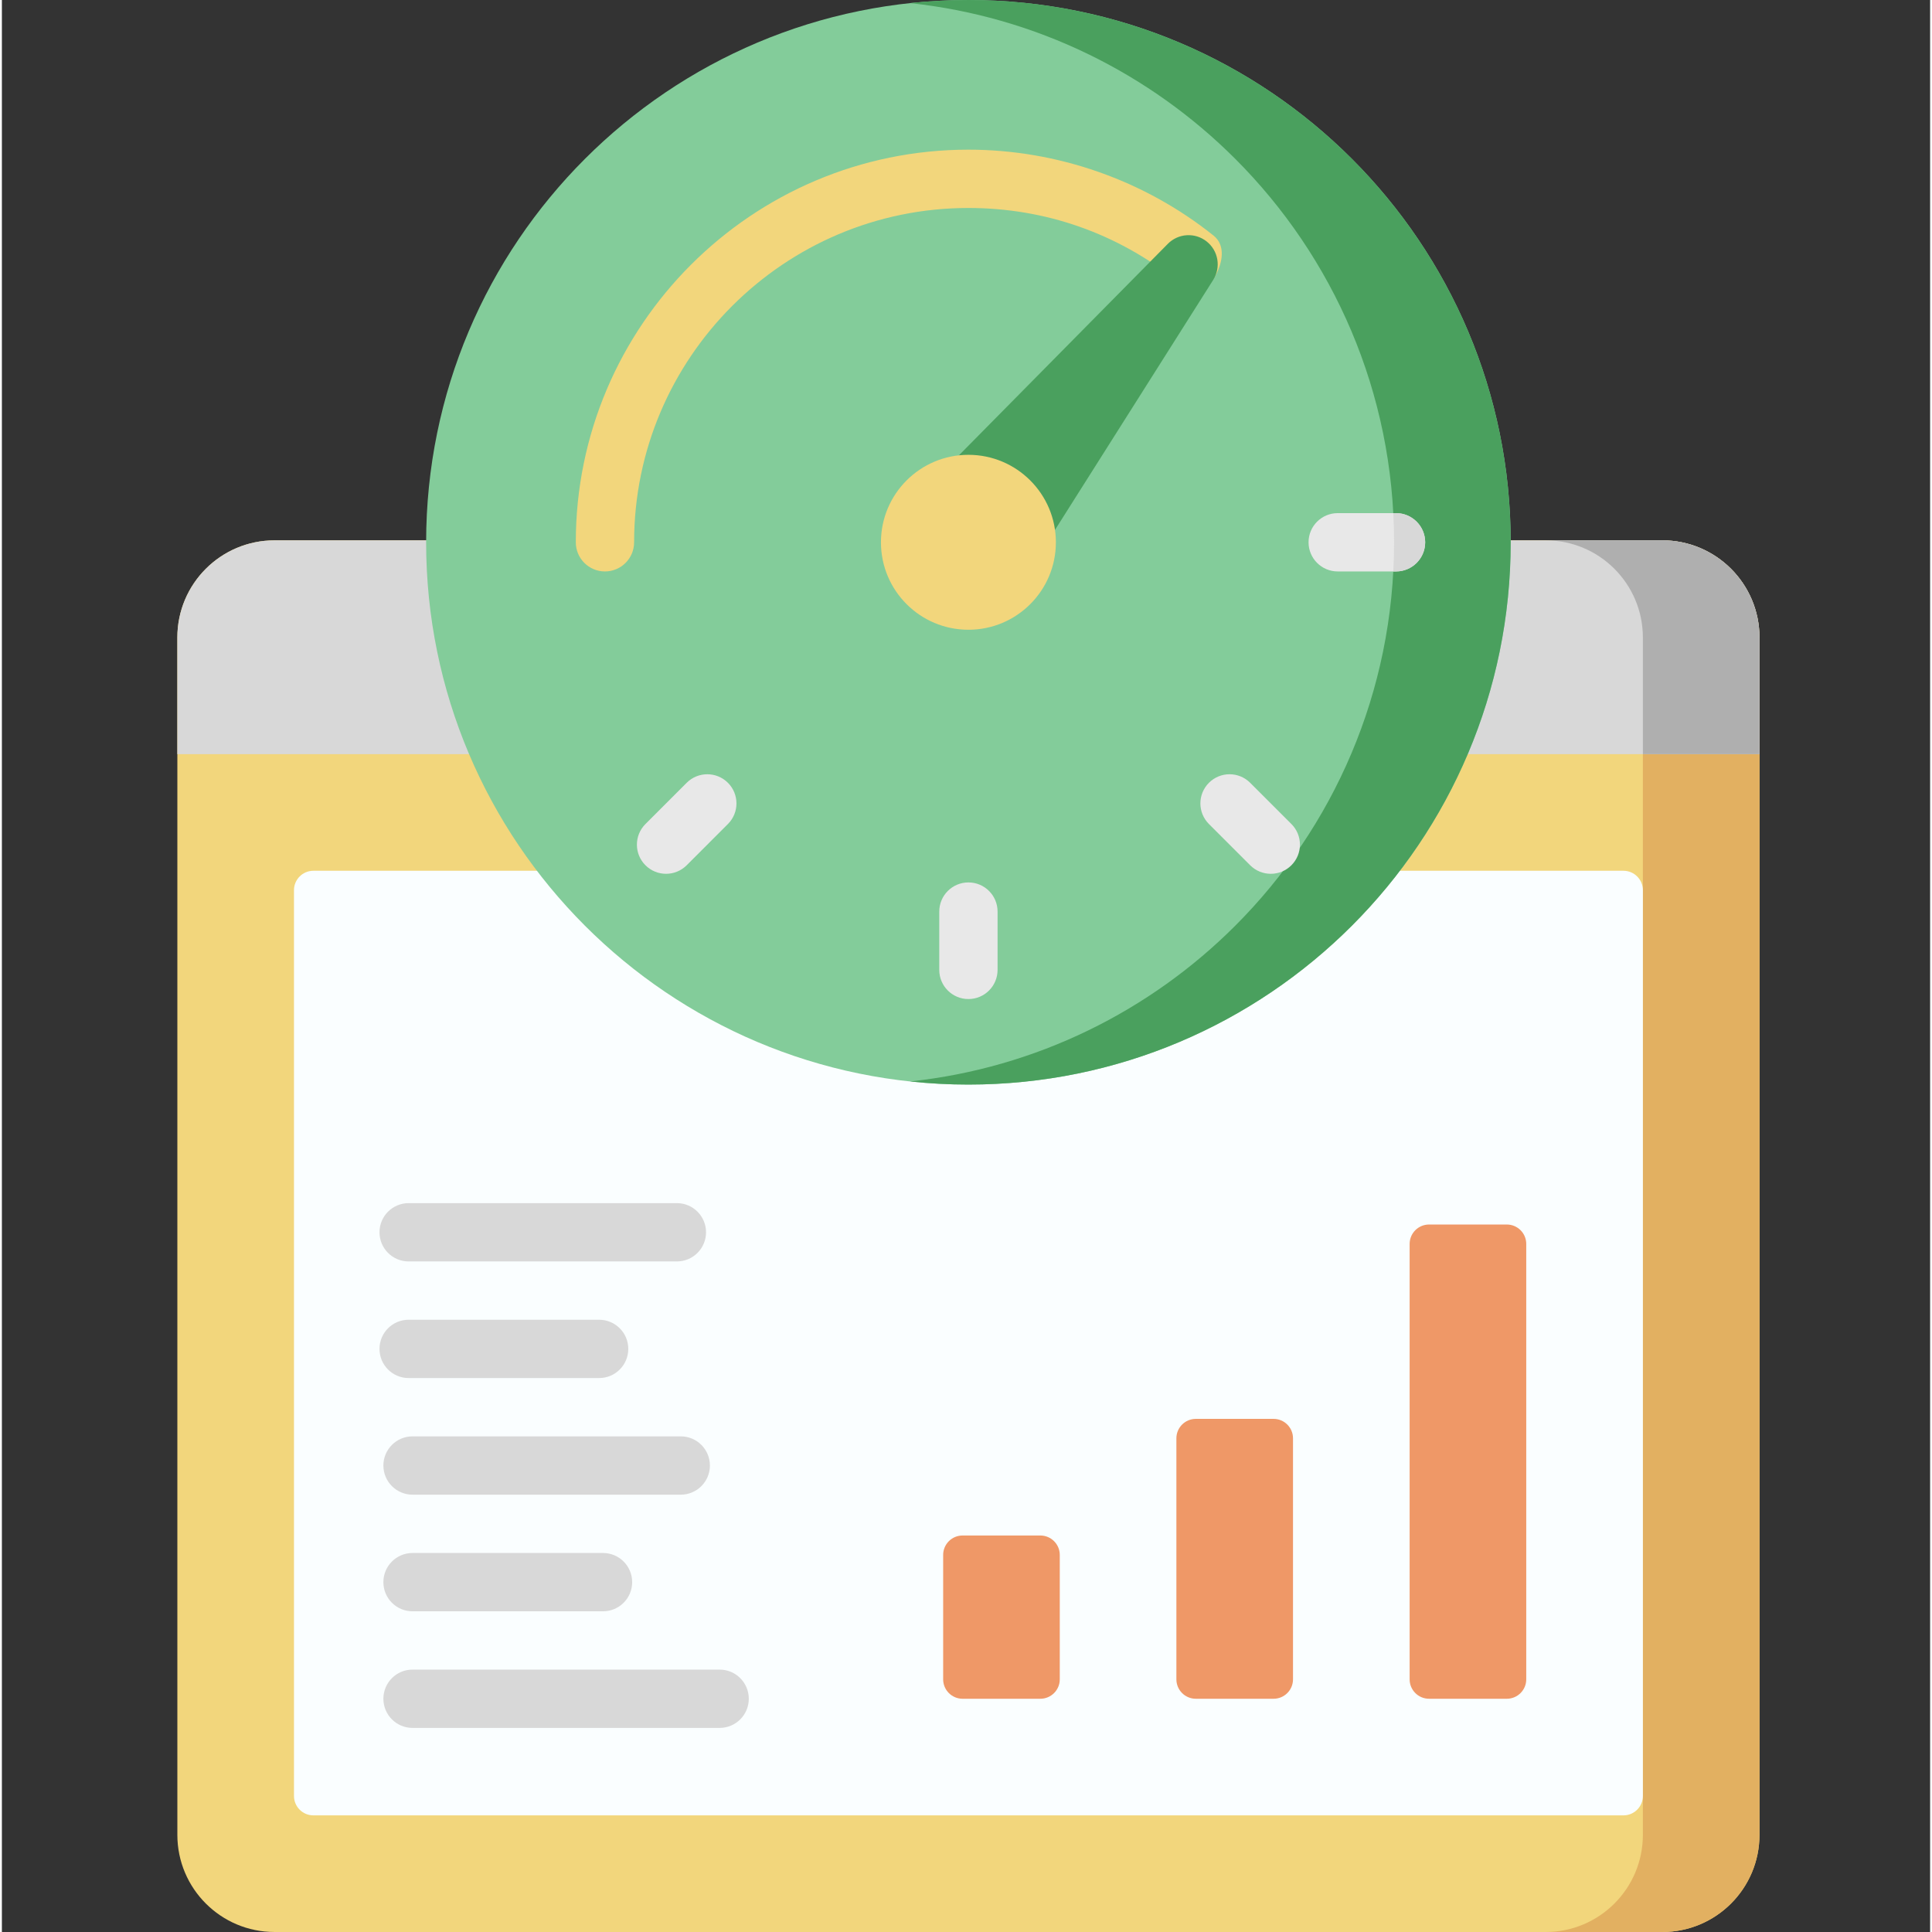 <svg height="512pt" viewBox="-46 0 511 512" width="512pt" xmlns="http://www.w3.org/2000/svg"><rect x="-46" y="0" width="511" height="512" fill="#333333" stroke="none"/><path d="m394.027 143.195c14.227 0 25.754 11.531 25.754 25.754v317.297c0 14.223-11.531 25.754-25.754 25.754h-367.773c-14.223 0-25.754-11.531-25.754-25.754v-317.297c0-14.223 11.531-25.754 25.754-25.754zm0 0" fill="#f2d67c"/><path d="m419.781 199.855v286.391c0 14.227-11.527 25.754-25.754 25.754h-30.906c14.23 0 25.758-11.527 25.758-25.754v-286.391zm0 0" fill="#e2b061"/><path d="m419.781 168.949v30.906h-419.281v-30.906c0-14.227 11.527-25.754 25.754-25.754h367.773c14.227 0 25.754 11.527 25.754 25.754zm0 0" fill="#d8d8d8"/><path d="m419.781 168.949v30.906h-30.902v-30.906c0-14.227-11.531-25.754-25.758-25.754h30.906c14.227 0 25.754 11.527 25.754 25.754zm0 0" fill="#afafaf"/><path d="m36.555 230.762c-2.844 0-5.148 2.305-5.148 5.152v240.031c0 2.844 2.305 5.148 5.148 5.148h347.172c2.844 0 5.152-2.305 5.152-5.148v-240.031c0-2.848-2.309-5.152-5.152-5.152zm0 0" fill="#fafeff"/><path d="m229.199 450.188h-20.605c-2.844 0-5.148-2.305-5.148-5.148v-32.969c0-2.844 2.305-5.148 5.148-5.148h20.605c2.844 0 5.152 2.305 5.152 5.148v32.969c0 2.844-2.309 5.148-5.152 5.148zm0 0" fill="#ef9867"/><path d="m291.012 450.188h-20.605c-2.844 0-5.152-2.305-5.152-5.148v-63.871c0-2.848 2.309-5.152 5.152-5.152h20.605c2.844 0 5.148 2.305 5.148 5.152v63.871c0 2.844-2.305 5.148-5.148 5.148zm0 0" fill="#ef9867"/><path d="m352.82 450.188h-20.602c-2.848 0-5.152-2.305-5.152-5.148v-115.383c0-2.844 2.305-5.148 5.152-5.148h20.602c2.844 0 5.152 2.305 5.152 5.148v115.383c0 2.844-2.309 5.148-5.152 5.148zm0 0" fill="#ef9867"/><g fill="#d8d8d8"><path d="m144.211 457.914h-81.387c-4.266 0-7.723-3.457-7.723-7.723 0-4.27 3.457-7.727 7.723-7.727h81.387c4.266 0 7.727 3.457 7.727 7.727 0 4.266-3.461 7.723-7.727 7.723zm0 0"/><path d="m113.305 427.012h-50.48c-4.266 0-7.727-3.461-7.727-7.727 0-4.27 3.461-7.727 7.727-7.727h50.48c4.266 0 7.727 3.457 7.727 7.727 0 4.266-3.461 7.727-7.727 7.727zm0 0"/><path d="m133.906 396.105h-71.082c-4.266 0-7.723-3.461-7.723-7.727s3.457-7.727 7.723-7.727h71.082c4.27 0 7.727 3.461 7.727 7.727s-3.457 7.727-7.727 7.727zm0 0"/><path d="m112.273 365.199h-50.477c-4.27 0-7.727-3.457-7.727-7.727 0-4.266 3.457-7.727 7.727-7.727h50.477c4.27 0 7.727 3.461 7.727 7.727 0 4.27-3.457 7.727-7.727 7.727zm0 0"/><path d="m132.879 334.293h-71.082c-4.27 0-7.727-3.457-7.727-7.727 0-4.266 3.457-7.723 7.727-7.723h71.082c4.266 0 7.727 3.457 7.727 7.723 0 4.27-3.461 7.727-7.727 7.727zm0 0"/></g><path d="m210.141 287.422c-79.367 0-143.711-64.344-143.711-143.711 0-79.367 64.344-143.711 143.711-143.711 79.371 0 143.711 64.344 143.711 143.711 0 79.367-64.34 143.711-143.711 143.711zm0 0" fill="#83cc9a"/><path d="m353.848 143.711c0 39.68-16.09 75.613-42.09 101.617-26.004 26-61.938 42.094-101.617 42.094-5.227 0-10.375-.281-15.453-.824 33.512-3.586 63.582-18.688 86.164-41.27 26-26.004 42.09-61.934 42.09-101.617 0-39.684-16.09-75.617-42.09-101.617-22.582-22.582-52.652-37.684-86.164-41.27 5.078-.547 10.227-.824 15.453-.824 39.68 0 75.613 16.09 101.617 42.094 26 26 42.09 61.934 42.09 101.617zm0 0" fill="#4aa05e"/><path d="m113.82 151.438c-4.27 0-7.727-3.457-7.727-7.727 0-57.371 46.676-104.047 104.047-104.047 23.543 0 46.617 8.086 64.961 22.766 3.332 2.668 2.324 7.32.488 10.652-2.059 3.734-6.809 4.078-10.141 1.414-15.844-12.68-34.969-19.379-55.309-19.379-48.852 0-88.594 39.742-88.594 88.594 0 4.27-3.461 7.727-7.727 7.727zm0 0" fill="#f2d67c"/><path d="m227.461 149.312-27.754-20.633 63.266-64.047c2.77-2.816 7.215-3.094 10.309-.637 3.094 2.453 3.84 6.844 1.73 10.184zm0 0" fill="#4aa05e"/><path d="m210.141 166.891c-12.801 0-23.18-10.379-23.18-23.18 0-12.801 10.379-23.18 23.18-23.18s23.18 10.379 23.18 23.18c0 12.801-10.379 23.18-23.18 23.18zm0 0" fill="#f2d67c"/><path d="m210.141 264.758c-4.27 0-7.727-3.457-7.727-7.727v-15.453c0-4.266 3.461-7.727 7.727-7.727 4.27 0 7.727 3.461 7.727 7.727v15.453c0 4.27-3.457 7.727-7.727 7.727zm0 0" fill="#e8e8e8"/><path d="m323.461 151.438h-15.453c-4.27 0-7.727-3.457-7.727-7.727 0-4.266 3.457-7.727 7.727-7.727h15.453c4.266 0 7.727 3.461 7.727 7.727 0 4.27-3.461 7.727-7.727 7.727zm0 0" fill="#e8e8e8"/><path d="m130.012 231.566c-1.977 0-3.953-.754-5.461-2.262-3.02-3.016-3.02-7.91 0-10.926l10.926-10.93c3.016-3.016 7.91-3.016 10.926 0 3.02 3.016 3.02 7.91 0 10.926l-10.926 10.93c-1.508 1.508-3.488 2.262-5.465 2.262zm0 0" fill="#e8e8e8"/><path d="m290.27 231.566c-1.977 0-3.953-.754-5.461-2.262l-10.93-10.93c-3.02-3.016-3.02-7.906 0-10.926 3.016-3.02 7.91-3.016 10.926 0l10.93 10.926c3.016 3.016 3.016 7.91 0 10.926-1.508 1.512-3.488 2.266-5.465 2.266zm0 0" fill="#e8e8e8"/><path d="m331.188 143.711c0 4.266-3.461 7.727-7.727 7.727h-.723c.137-2.555.207-5.129.207-7.727 0-2.594-.07-5.172-.207-7.727h.723c4.266 0 7.727 3.461 7.727 7.727zm0 0" fill="#d8d8d8"/></svg>